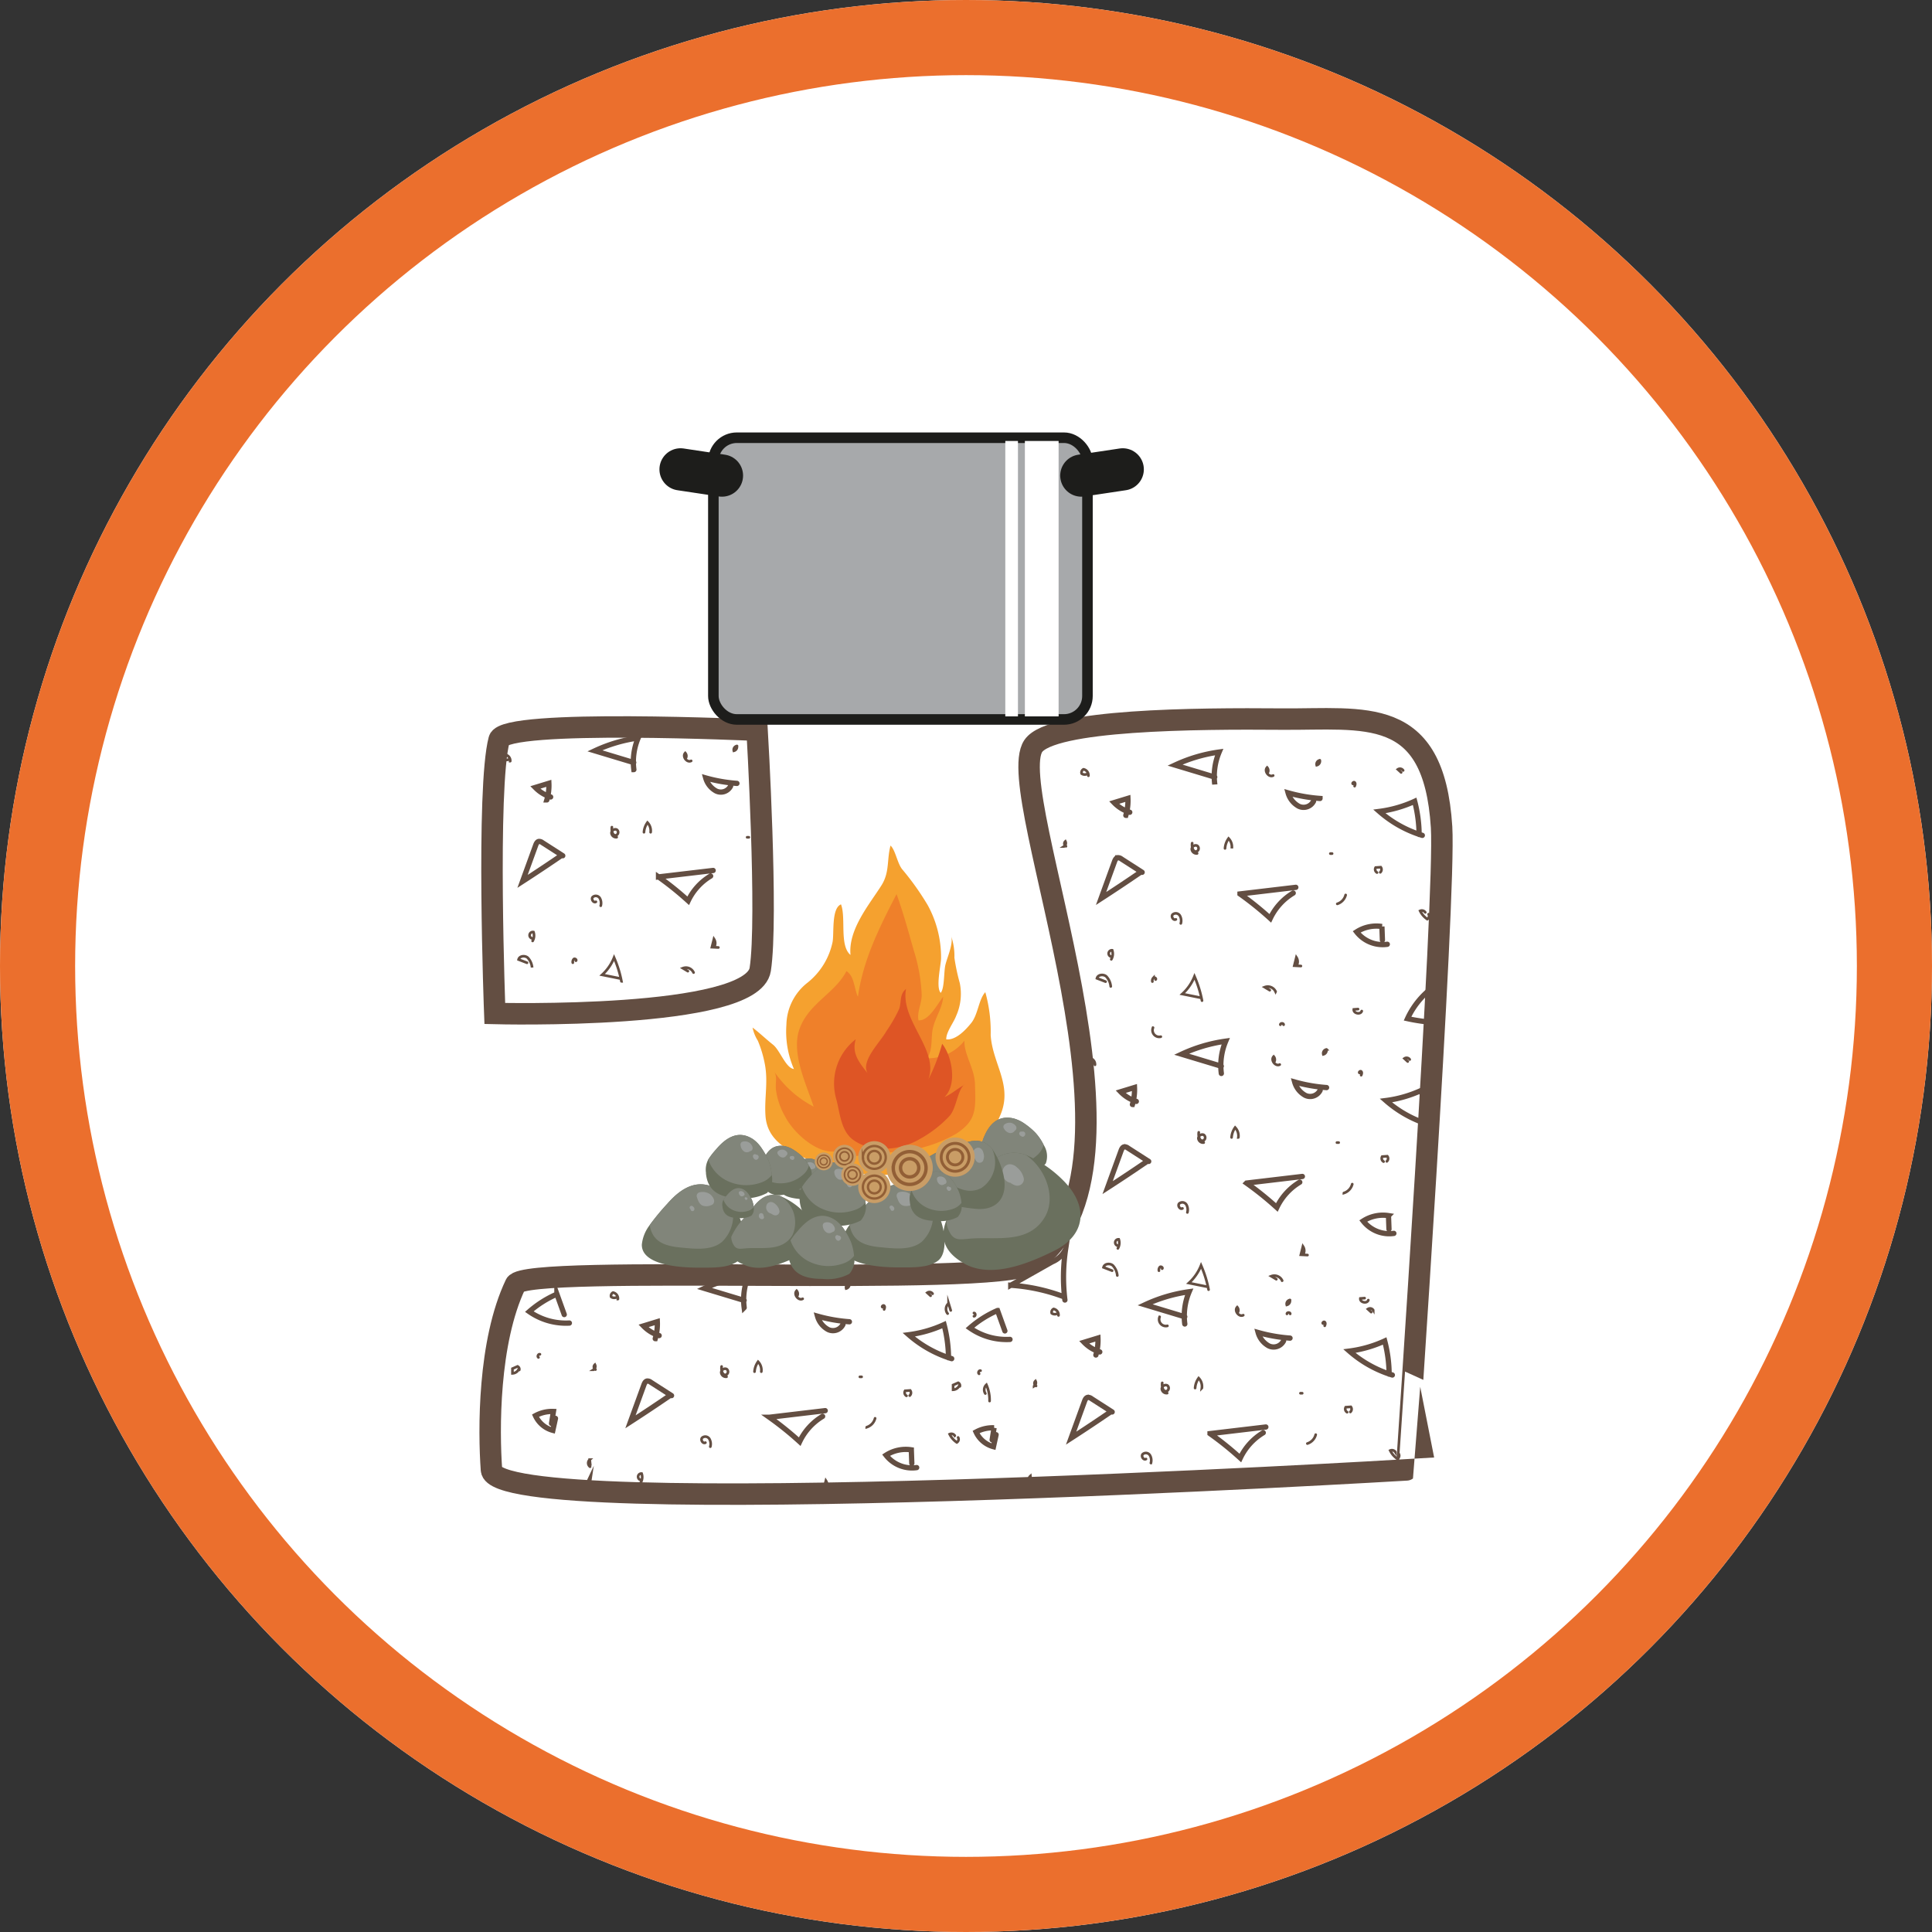 <svg xmlns="http://www.w3.org/2000/svg" xmlns:xlink="http://www.w3.org/1999/xlink" width="180" height="180" viewBox="0 0 180 180">
  <rect x="0" y="0" width="180" height="180" fill="#333333" stroke="none"/>
  <defs>
    <clipPath id="clip-path">
      <path id="Trazado_702160" data-name="Trazado 702160" d="M619.486,1519.072c-.774.009-1.567.02-2.373.012-7.989-.065-21.485.025-23.163,2.51-2.984,4.419,12.571,39.773-.22,48.252-1.733,1.149-14.2,1.105-26,1.06-11.086-.041-21.581-.083-22.031.865-2.556,5.37-2.507,13.62-2.241,17.291.368,5.083,85.283,0,85.283,0s3.667-53.474,3.263-59.916c-.584-9.318-4.969-10.089-10.757-10.089-.573,0-1.16.008-1.758.016" transform="translate(-543.335 -1519.056)" fill="none"/>
    </clipPath>
  </defs>
  <g id="Grupo_963345" data-name="Grupo 963345" transform="translate(-8814 6423.385)">
    <g id="Elipse_5364" data-name="Elipse 5364" transform="translate(8814 -6423.385)" fill="#fff" stroke="#eb6f2d" stroke-width="7">
      <circle cx="90" cy="90" r="90" stroke="none"/>
      <circle cx="90" cy="90" r="86.5" fill="none"/>
    </g>
    <g id="Grupo_963342" data-name="Grupo 963342" transform="translate(8316.315 -7861.736)">
      <path id="Trazado_702149" data-name="Trazado 702149" d="M567.936,1526.036a14.534,14.534,0,0,1-2.909-.51,1.986,1.986,0,0,0,.97,1.219,1.017,1.017,0,0,0,1.352-.461m-17.122,1.291a4.69,4.69,0,0,0,.189-1.546l-1.263.386a3.382,3.382,0,0,0,1.428.885m1.027,5.438q-1.806,1.238-3.645,2.427l1.223-3.364c.055-.151.135-.325.292-.355a.478.478,0,0,1,.331.109l1.9,1.219m6.625-8.025a5.7,5.7,0,0,1,.4-2.943A14.079,14.079,0,0,0,554.7,1523l3.621,1.092m7.4,10.056-5.089.6a29.068,29.068,0,0,1,2.763,2.224,5.366,5.366,0,0,1,2.093-2.305" transform="translate(-1.594 -14.698)" fill="none" stroke="#634e42" stroke-linecap="round" stroke-miterlimit="10" stroke-width="0.491"/>
      <path id="Trazado_702150" data-name="Trazado 702150" d="M552,1542.947c.089-.086-.091-.228-.191-.157a.382.382,0,0,0-.1.34m15.3-20.188a.352.352,0,0,0-.294.444.375.375,0,0,0,.278-.449m-11.642,7.565c-.05.333.059.827.388.759a.3.3,0,0,0,.055-.533.355.355,0,0,0-.482.323.432.432,0,0,0,.484.385m-7.831,9.666a1.009,1.009,0,0,0,.08-.824.3.3,0,1,0,.02.583m-.149,2.715a1.534,1.534,0,0,0-.416-.918c-.265-.219-.766-.157-.841.178l.781.3m17.5-1.594a.708.708,0,0,0-.081-.616l-.189.757.6.029m-2.31,2.336a.781.781,0,0,0-.99-.405l.457.275m-8.116-6.095a.933.933,0,0,0-.1-.726.437.437,0,0,0-.651-.079c-.163.193.083.565.3.439m-7.982-13.106a.555.555,0,0,0-.445-.589.326.326,0,0,0-.17.389.484.484,0,0,0,.451.056m16.544-.175a.426.426,0,0,0-.073-.435c-.3.315.165.932.55.73m-3.775,6.648a1.1,1.1,0,0,0-.295-.9,1.747,1.747,0,0,0-.326.9m9.771.472h-.158m-11.712,13.417a10.385,10.385,0,0,0-.686-2.209,4.348,4.348,0,0,1-1.111,1.607l1.7.342" transform="translate(-0.657 -15.087)" fill="none" stroke="#634e42" stroke-linecap="round" stroke-miterlimit="10" stroke-width="0.246"/>
      <path id="Trazado_702151" data-name="Trazado 702151" d="M568.322,1520.541s1.033,17.563.292,22.292-24.73,4.1-24.73,4.1-.8-20.983.405-25.514C544.813,1519.445,568.322,1520.541,568.322,1520.541Z" transform="translate(-0.1 -14.157)" fill="none" stroke="#634e42" stroke-linecap="round" stroke-miterlimit="10" stroke-width="2"/>
      <g id="Grupo_963341" data-name="Grupo 963341" transform="translate(543.335 1505.306)">
        <g id="Grupo_963340" data-name="Grupo 963340" clip-path="url(#clip-path)">
          <path id="Trazado_702152" data-name="Trazado 702152" d="M613.612,1614.3l.177-1.119a3.251,3.251,0,0,0-1.677.389,2.481,2.481,0,0,0,1.621,1.369l.244-1.115m33.2,4.188q-.023-.63-.046-1.259a3.4,3.4,0,0,0-2.356.5,3.071,3.071,0,0,0,2.856,1.156m-6.269-13.585a14.837,14.837,0,0,1-2.97-.521,2.029,2.029,0,0,0,.99,1.246,1.04,1.04,0,0,0,1.381-.471m-17.488,1.319a4.823,4.823,0,0,0,.193-1.58l-1.29.394a3.455,3.455,0,0,0,1.459.9m26.959,2.07a12.487,12.487,0,0,0-.413-3.091,11.385,11.385,0,0,1-3.288.943,10.9,10.9,0,0,0,4,2.229m3.574,16.935a6.81,6.81,0,0,1-1.923-3.222,7.61,7.61,0,0,0-3.029,3.363,17.1,17.1,0,0,0,4.414.38m-29.242-14.051q-1.845,1.265-3.724,2.479l1.25-3.436c.056-.155.138-.332.3-.363a.489.489,0,0,1,.338.112l1.938,1.245m-7.808,12.913a17.447,17.447,0,0,1,.069-4.748,2.391,2.391,0,0,1-1.243,1.187l-3.869,2.185a17.245,17.245,0,0,1,4.935,1.067m14.683-20.8a5.819,5.819,0,0,1,.409-3.006,14.357,14.357,0,0,0-4.113,1.215l3.7,1.116m7.555,10.273-5.2.616a29.761,29.761,0,0,1,2.822,2.272,5.483,5.483,0,0,1,2.137-2.355m-24.072-9.486q-.342-.948-.684-1.9a9.879,9.879,0,0,0-2.573,1.627,5.958,5.958,0,0,0,3.733,1.065" transform="translate(-566.824 -1547.11)" fill="none" stroke="#634e42" stroke-linecap="round" stroke-miterlimit="10" stroke-width="0.491"/>
          <path id="Trazado_702153" data-name="Trazado 702153" d="M624.879,1622.1c.091-.087-.092-.232-.2-.159a.388.388,0,0,0-.1.347m15.618-20.613a.359.359,0,0,0-.3.453.383.383,0,0,0,.283-.459m-31.594.974-.2-.651a.68.68,0,0,0-.089.947m2.93,5.608c-.128-.086-.012-.335.136-.291m16.928,1.137c-.052.34.06.845.4.775a.306.306,0,0,0,.056-.544.362.362,0,0,0-.492.329.44.44,0,0,0,.494.393m13.063,4.7a1.166,1.166,0,0,0,.778-.827m5.355-11.606a.35.35,0,0,0-.492-.094l.305.28m8.38,18.383a3.086,3.086,0,0,1-1-.417c-.235.2.078.671.355.53m-46.7-.462a.392.392,0,0,0-.464.275.532.532,0,0,0,.636-.106m.471-11.286a.286.286,0,0,0-.155-.33l-.475.208,0,.44a.673.673,0,0,0,.618-.484m6.633,9.021q-.026-.249-.05-.5a.425.425,0,0,0,.03.662m4.721,1.478a1.027,1.027,0,0,0,.082-.841.3.3,0,1,0,.02.594m-.153,2.772a1.563,1.563,0,0,0-.425-.938c-.27-.223-.782-.161-.858.181l.8.31m25.594-10.185a.353.353,0,0,0,.042-.478l-.472.033a.341.341,0,0,0,.127.467m7.742.486a3.5,3.5,0,0,0-.3-1.513.634.634,0,0,0-.1.812m-1.061-7.2c.163.013.164-.309,0-.3m-1.785,11.425a.384.384,0,0,0-.478-.137,1.941,1.941,0,0,0,.668.767.341.341,0,0,0,.121-.459m-12.237,4.653a.721.721,0,0,0-.083-.629l-.193.773.615.03m-2.358,2.385a.8.8,0,0,0-1.012-.415l.467.281m-8.287-6.224a.949.949,0,0,0-.1-.741.446.446,0,0,0-.665-.081c-.166.2.085.576.307.448m-10.422-6.791a.366.366,0,0,0,.127-.474.28.28,0,0,0,.052.456m2.093-6.572a.567.567,0,0,0-.454-.6.334.334,0,0,0-.174.4.493.493,0,0,0,.46.057m16.893-.178a.435.435,0,0,0-.075-.444c-.306.321.169.95.562.745m7.59.989c.048-.113.091-.259,0-.344s-.26.1-.143.137m-11.3,6.005a1.117,1.117,0,0,0-.3-.92,1.782,1.782,0,0,0-.332.923m9.977.482h-.161m-11.959,13.7a10.6,10.6,0,0,0-.7-2.256,4.434,4.434,0,0,1-1.135,1.64l1.732.349" transform="translate(-565.658 -1547.509)" fill="none" stroke="#634e42" stroke-linecap="round" stroke-miterlimit="10" stroke-width="0.246"/>
          <path id="Trazado_702154" data-name="Trazado 702154" d="M617.872,1537.608l.177-1.119a3.25,3.25,0,0,0-1.677.389,2.482,2.482,0,0,0,1.621,1.369l.244-1.115m33.2,4.188q-.023-.631-.046-1.26a3.4,3.4,0,0,0-2.355.5,3.069,3.069,0,0,0,2.855,1.156m-6.269-13.585a14.87,14.87,0,0,1-2.971-.522,2.028,2.028,0,0,0,.99,1.246,1.039,1.039,0,0,0,1.381-.471m-17.488,1.319a4.8,4.8,0,0,0,.193-1.58l-1.289.394a3.449,3.449,0,0,0,1.459.9m26.959,2.07a12.545,12.545,0,0,0-.413-3.091,11.4,11.4,0,0,1-3.289.943,10.9,10.9,0,0,0,4,2.229m3.575,16.935a6.811,6.811,0,0,1-1.923-3.222,7.605,7.605,0,0,0-3.029,3.363,17.1,17.1,0,0,0,4.413.38m-29.242-14.051q-1.845,1.265-3.723,2.48.624-1.719,1.25-3.437c.056-.155.138-.332.3-.363a.487.487,0,0,1,.338.111l1.938,1.245m-7.807,12.914a17.393,17.393,0,0,1,.069-4.748,2.4,2.4,0,0,1-1.244,1.187l-3.869,2.185a17.227,17.227,0,0,1,4.935,1.067m14.684-20.8a5.82,5.82,0,0,1,.408-3.007,14.362,14.362,0,0,0-4.113,1.215l3.7,1.116m7.554,10.273-5.2.616a29.724,29.724,0,0,1,2.822,2.272,5.486,5.486,0,0,1,2.137-2.355m-24.072-9.486q-.342-.948-.684-1.9a9.882,9.882,0,0,0-2.573,1.627,5.959,5.959,0,0,0,3.733,1.065" transform="translate(-568.291 -1520.695)" fill="none" stroke="#634e42" stroke-linecap="round" stroke-miterlimit="10" stroke-width="0.491"/>
          <path id="Trazado_702155" data-name="Trazado 702155" d="M629.14,1545.4c.091-.087-.092-.232-.2-.159a.386.386,0,0,0-.1.347m12.224,4.021c.013-.163-.309-.164-.3,0m3.689-24.634a.359.359,0,0,0-.3.453.382.382,0,0,0,.283-.458m-31.594.974-.2-.651a.68.68,0,0,0-.089.947m2.93,5.608c-.128-.086-.012-.335.136-.291m13.28,18.327a.623.623,0,0,0,.726.841m2.922-18.03c-.052.339.06.844.4.776a.307.307,0,0,0,.056-.544.362.362,0,0,0-.492.329.44.44,0,0,0,.494.393m13.063,4.7a1.166,1.166,0,0,0,.778-.827m5.355-11.606a.35.35,0,0,0-.492-.094l.306.28M648,1548.153l-.394.03c-.048.374.633.516.74.155m-35.3-4.2a.392.392,0,0,0-.464.275.532.532,0,0,0,.636-.106m.471-11.286a.286.286,0,0,0-.155-.33l-.475.208,0,.44a.673.673,0,0,0,.618-.484m6.633,9.021c-.017-.166-.033-.333-.05-.5a.426.426,0,0,0,.031.662m4.721,1.478a1.028,1.028,0,0,0,.082-.841.3.3,0,1,0,.02.595m-.153,2.772a1.563,1.563,0,0,0-.425-.937c-.27-.224-.782-.161-.858.181l.8.309m25.594-10.185a.354.354,0,0,0,.042-.478l-.472.034a.34.34,0,0,0,.127.467m7.742.486a3.518,3.518,0,0,0-.3-1.513.633.633,0,0,0-.1.812m-1.061-7.2c.163.013.164-.309,0-.3m-1.785,11.425a.383.383,0,0,0-.478-.137,1.944,1.944,0,0,0,.667.766.341.341,0,0,0,.121-.459m-12.237,4.653a.722.722,0,0,0-.083-.629l-.193.773.615.031m-2.358,2.384a.8.8,0,0,0-1.012-.414l.467.281m-8.287-6.223a.953.953,0,0,0-.1-.741.446.446,0,0,0-.665-.081c-.166.2.085.576.307.448m-10.422-6.791a.367.367,0,0,0,.127-.475.28.28,0,0,0,.052.456m2.093-6.572a.567.567,0,0,0-.454-.6.334.334,0,0,0-.174.4.493.493,0,0,0,.46.057m16.894-.178a.437.437,0,0,0-.075-.445c-.306.322.168.951.562.746m7.59.989c.048-.113.091-.259,0-.344s-.26.1-.144.137m-11.3,6.005a1.116,1.116,0,0,0-.3-.92,1.783,1.783,0,0,0-.332.922m9.977.483h-.161m-11.959,13.7a10.606,10.606,0,0,0-.7-2.256,4.433,4.433,0,0,1-1.135,1.64l1.732.349" transform="translate(-567.125 -1521.094)" fill="none" stroke="#634e42" stroke-linecap="round" stroke-miterlimit="10" stroke-width="0.246"/>
          <path id="Trazado_702156" data-name="Trazado 702156" d="M618.806,1578.693l.177-1.119a3.251,3.251,0,0,0-1.677.389,2.482,2.482,0,0,0,1.621,1.369l.244-1.115m33.2,4.188q-.024-.629-.046-1.259a3.4,3.4,0,0,0-2.355.5,3.07,3.07,0,0,0,2.855,1.156m-6.269-13.585a14.81,14.81,0,0,1-2.971-.521,2.028,2.028,0,0,0,.99,1.246,1.039,1.039,0,0,0,1.381-.471m-17.488,1.319a4.806,4.806,0,0,0,.193-1.58l-1.29.394a3.448,3.448,0,0,0,1.459.9m26.959,2.07a12.55,12.55,0,0,0-.413-3.091,11.393,11.393,0,0,1-3.289.943,10.905,10.905,0,0,0,4,2.229m3.575,16.935a6.812,6.812,0,0,1-1.923-3.222,7.606,7.606,0,0,0-3.029,3.363,17.1,17.1,0,0,0,4.413.379m-29.242-14.051q-1.845,1.265-3.723,2.479.624-1.718,1.25-3.436c.056-.155.138-.332.3-.363a.487.487,0,0,1,.338.112l1.938,1.245m-7.807,12.914a17.423,17.423,0,0,1,.069-4.748,2.391,2.391,0,0,1-1.244,1.187l-3.869,2.185a17.228,17.228,0,0,1,4.935,1.066m14.684-20.8a5.818,5.818,0,0,1,.408-3.006,14.383,14.383,0,0,0-4.113,1.215l3.7,1.116m7.554,10.273-5.2.616a29.762,29.762,0,0,1,2.822,2.272,5.487,5.487,0,0,1,2.137-2.355m-24.071-9.486q-.342-.948-.684-1.9a9.875,9.875,0,0,0-2.573,1.627,5.959,5.959,0,0,0,3.733,1.065" transform="translate(-568.613 -1534.845)" fill="none" stroke="#634e42" stroke-linecap="round" stroke-miterlimit="10" stroke-width="0.491"/>
          <path id="Trazado_702157" data-name="Trazado 702157" d="M630.073,1586.488c.091-.087-.092-.232-.2-.159a.387.387,0,0,0-.1.347M642,1590.7c.013-.163-.309-.164-.3,0m3.69-24.634a.36.36,0,0,0-.3.454.383.383,0,0,0,.283-.459m-31.594.974-.2-.651a.68.68,0,0,0-.089.947m2.93,5.609c-.128-.086-.012-.335.136-.291m13.28,18.327a.623.623,0,0,0,.726.84m2.922-18.03c-.052.34.06.845.4.776a.307.307,0,0,0,.056-.544.362.362,0,0,0-.492.329.44.44,0,0,0,.494.393m13.063,4.7a1.166,1.166,0,0,0,.778-.827M653.138,1567a.35.35,0,0,0-.492-.094l.305.28m-4.017,22.047-.394.03c-.048.374.633.517.74.155m-35.3-4.2a.392.392,0,0,0-.464.275.532.532,0,0,0,.636-.106m.471-11.286a.286.286,0,0,0-.155-.33l-.475.208,0,.44a.673.673,0,0,0,.618-.484m6.633,9.021q-.025-.249-.05-.5a.425.425,0,0,0,.03.662m4.721,1.478a1.028,1.028,0,0,0,.082-.841.3.3,0,1,0,.02.595m-.153,2.772a1.563,1.563,0,0,0-.425-.938c-.27-.224-.782-.161-.858.182l.8.309m25.594-10.185a.353.353,0,0,0,.042-.478l-.472.033a.34.34,0,0,0,.127.467m7.742.486a3.52,3.52,0,0,0-.3-1.513.634.634,0,0,0-.1.812m-1.061-7.2c.163.013.164-.309,0-.3m-1.785,11.425a.384.384,0,0,0-.478-.137,1.94,1.94,0,0,0,.668.766.341.341,0,0,0,.121-.459m-12.237,4.653a.721.721,0,0,0-.083-.629l-.193.774.615.03m-2.358,2.385a.8.8,0,0,0-1.012-.414l.467.28m-8.287-6.223a.953.953,0,0,0-.1-.741.447.447,0,0,0-.665-.081c-.166.2.085.576.307.448m-10.422-6.791a.366.366,0,0,0,.126-.474.28.28,0,0,0,.052.456m2.093-6.572a.567.567,0,0,0-.454-.6.334.334,0,0,0-.174.4.492.492,0,0,0,.46.057m16.894-.178a.435.435,0,0,0-.075-.445c-.306.321.168.951.562.745m7.59.989c.048-.113.09-.259,0-.344s-.26.1-.143.137m-11.3,6.005a1.118,1.118,0,0,0-.3-.921,1.784,1.784,0,0,0-.332.922m9.977.482h-.161m-11.959,13.7a10.575,10.575,0,0,0-.7-2.256,4.434,4.434,0,0,1-1.135,1.64l1.732.349" transform="translate(-567.447 -1535.244)" fill="none" stroke="#634e42" stroke-linecap="round" stroke-miterlimit="10" stroke-width="0.246"/>
          <path id="Trazado_702158" data-name="Trazado 702158" d="M550.992,1611.975l.177-1.119a3.251,3.251,0,0,0-1.677.39,2.485,2.485,0,0,0,1.621,1.369l.244-1.115m33.2,4.188q-.023-.63-.046-1.259a3.4,3.4,0,0,0-2.355.5,3.069,3.069,0,0,0,2.855,1.156m-6.269-13.586a14.826,14.826,0,0,1-2.971-.521,2.028,2.028,0,0,0,.99,1.245,1.039,1.039,0,0,0,1.381-.471m-17.488,1.319a4.805,4.805,0,0,0,.193-1.58l-1.289.394a3.448,3.448,0,0,0,1.459.9m26.959,2.07a12.542,12.542,0,0,0-.413-3.091,11.4,11.4,0,0,1-3.289.943,10.9,10.9,0,0,0,4,2.229m3.575,16.935a6.81,6.81,0,0,1-1.923-3.222,7.606,7.606,0,0,0-3.029,3.363,17.1,17.1,0,0,0,4.413.38m-29.242-14.051q-1.845,1.265-3.723,2.479.624-1.718,1.25-3.436c.056-.155.138-.332.3-.363a.486.486,0,0,1,.338.111l1.938,1.245m-7.807,12.914a17.419,17.419,0,0,1,.069-4.748,2.393,2.393,0,0,1-1.244,1.187l-3.869,2.185a17.231,17.231,0,0,1,4.935,1.067m14.684-20.8a5.817,5.817,0,0,1,.408-3.006,14.363,14.363,0,0,0-4.113,1.215l3.7,1.116m7.554,10.273-5.2.616a29.609,29.609,0,0,1,2.822,2.272,5.485,5.485,0,0,1,2.137-2.355m-24.072-9.486q-.342-.948-.684-1.9a9.893,9.893,0,0,0-2.572,1.627,5.958,5.958,0,0,0,3.733,1.065" transform="translate(-545.256 -1546.308)" fill="none" stroke="#634e42" stroke-linecap="round" stroke-miterlimit="10" stroke-width="0.491"/>
          <path id="Trazado_702159" data-name="Trazado 702159" d="M562.259,1619.77c.091-.087-.092-.232-.2-.159a.387.387,0,0,0-.1.347m15.618-20.613a.36.36,0,0,0-.3.454.383.383,0,0,0,.283-.459m-31.594.974-.2-.651a.68.68,0,0,0-.089.947m2.93,5.609c-.128-.086-.012-.335.136-.291m16.928,1.137c-.052.34.06.845.4.776a.307.307,0,0,0,.056-.544.362.362,0,0,0-.492.329.44.44,0,0,0,.494.393m13.064,4.7a1.166,1.166,0,0,0,.778-.827m5.355-11.606a.35.35,0,0,0-.492-.094l.306.28m8.38,18.383a3.091,3.091,0,0,1-1-.417c-.235.2.078.671.355.53m-11.749,3.551-.394.03c-.048.374.633.517.74.155m-35.3-4.2a.392.392,0,0,0-.464.275.532.532,0,0,0,.636-.106m.471-11.286a.286.286,0,0,0-.155-.33l-.475.208,0,.44a.673.673,0,0,0,.618-.484m6.633,9.021q-.026-.249-.05-.5a.425.425,0,0,0,.03.662m4.721,1.478a1.027,1.027,0,0,0,.082-.841.3.3,0,1,0,.02.595m-.153,2.772a1.562,1.562,0,0,0-.425-.938c-.27-.224-.782-.161-.858.181l.8.31m25.594-10.185a.355.355,0,0,0,.042-.479l-.472.034a.34.34,0,0,0,.127.467m7.742.486a3.521,3.521,0,0,0-.295-1.513.633.633,0,0,0-.1.812m-1.061-7.2c.163.013.164-.309,0-.3m-1.785,11.425a.384.384,0,0,0-.478-.137,1.938,1.938,0,0,0,.668.766.34.34,0,0,0,.12-.459m-12.236,4.653a.722.722,0,0,0-.083-.629l-.193.774.615.03m-2.359,2.385a.8.8,0,0,0-1.011-.414l.467.281m-8.287-6.223a.953.953,0,0,0-.1-.742.446.446,0,0,0-.665-.081c-.166.2.085.576.307.448m-10.422-6.791a.366.366,0,0,0,.127-.474.28.28,0,0,0,.052.456m2.093-6.572a.567.567,0,0,0-.454-.6.333.333,0,0,0-.174.4.492.492,0,0,0,.46.057m16.893-.178a.436.436,0,0,0-.075-.445c-.306.321.169.951.562.745m7.59.989c.048-.113.091-.259,0-.344s-.26.1-.143.137m-11.3,6.005a1.117,1.117,0,0,0-.3-.921,1.782,1.782,0,0,0-.332.922m9.977.483h-.161m-11.959,13.7a10.6,10.6,0,0,0-.7-2.256,4.432,4.432,0,0,1-1.135,1.64l1.732.349" transform="translate(-544.09 -1546.707)" fill="none" stroke="#634e42" stroke-linecap="round" stroke-miterlimit="10" stroke-width="0.246"/>
        </g>
      </g>
      <path id="Trazado_702161" data-name="Trazado 702161" d="M632,1529.163c-.717-11.431-7.152-9.995-14.885-10.058-7.986-.066-21.477.024-23.156,2.509-2.983,4.417,12.568,39.757-.22,48.235-3.36,2.228-47.087-.033-48.018,1.923-2.555,5.368-2.506,13.614-2.24,17.284.368,5.081,85.256,0,85.256,0S632.4,1535.6,632,1529.163Z" transform="translate(-0.007 -13.758)" fill="none" stroke="#634e42" stroke-miterlimit="10" stroke-width="2"/>
      <path id="Trazado_702162" data-name="Trazado 702162" d="M576.514,1505.381H608.5a1.432,1.432,0,0,0,1.432-1.432v-23.384a1.432,1.432,0,0,0-1.432-1.432h-31.99a1.432,1.432,0,0,0-1.432,1.432v23.384a1.432,1.432,0,0,0,1.432,1.432" transform="translate(-10.934 0)" fill="#a7a9ab"/>
      <rect id="Rectángulo_337973" data-name="Rectángulo 337973" width="34.853" height="26.248" rx="2.184" transform="translate(564.148 1479.133)" fill="none" stroke="#1d1d1b" stroke-miterlimit="10" stroke-width="0.983"/>
      <rect id="Rectángulo_337974" data-name="Rectángulo 337974" width="3.142" height="25.659" transform="translate(593.171 1479.436)" fill="#fff"/>
      <rect id="Rectángulo_337975" data-name="Rectángulo 337975" width="1.179" height="25.659" transform="translate(591.347 1479.436)" fill="#fff"/>
      <path id="Trazado_702163" data-name="Trazado 702163" d="M574.278,1484.208l-3.861-.58m37.339.58,3.861-.58" transform="translate(-9.328 -1.548)" fill="none" stroke="#1d1d1b" stroke-linecap="round" stroke-miterlimit="10" stroke-width="3.931"/>
      <path id="Trazado_702164" data-name="Trazado 702164" d="M596.565,1567.384c-2.65.385-5.232.774-7.837-.287-1.164-.474-2.448-.507-3.574-1.047-1.545-.74-3.158-1.684-3.3-3.781-.115-1.66.266-3.162-.066-4.844a10.61,10.61,0,0,0-.648-2.152,3.723,3.723,0,0,1-.492-1.223c.637.482,1.271,1.091,1.913,1.6s1.183,2.179,1.942,2.26a8.749,8.749,0,0,1-.7-4.129,5.094,5.094,0,0,1,1.987-3.929,6.555,6.555,0,0,0,2.317-3.789c.147-.838-.118-3.124.782-3.492.484,1.244-.168,3.844.886,4.713-.226-2.377,1.765-4.713,2.879-6.474.783-1.237.492-2.375.848-3.715.451.4.622,1.6,1.069,2.186a24.989,24.989,0,0,1,2.4,3.369,10.113,10.113,0,0,1,1.24,4.973c-.024.683-.5,2.689-.032,3.194.357-.424.289-1.929.426-2.557.164-.749.816-2.085.523-2.8a5.678,5.678,0,0,1,.327,2.083,18.847,18.847,0,0,0,.5,2.358,5.01,5.01,0,0,1-.345,3.077c-.229.621-.937,1.5-.915,2.173.888.087,1.773-.842,2.323-1.52.643-.792.695-2.208,1.316-2.878a13.641,13.641,0,0,1,.5,4c.165,2.6,1.961,4.535,1.01,7.174-1.094,3.033-4.534,5.063-7.277,5.462" transform="translate(-12.85 -19.963)" fill="#f5a12f"/>
      <path id="Trazado_702165" data-name="Trazado 702165" d="M589.468,1567.948c-1.72.323-3.988-1.706-4.761-3.231a6.738,6.738,0,0,1-.861-2.525c-.07-.68.183-1.247-.243-1.791a10.063,10.063,0,0,0,3.773,3.4c.042.052.039.056-.009.011-.676-2.07-2.108-4.98-1.339-7.209.844-2.442,3.294-3.328,4.388-5.435.755.479.7,1.6,1.069,2.39.493-3.5,2.049-6.552,3.6-9.567.611,1.677,1.122,3.551,1.621,5.306a15.807,15.807,0,0,1,.722,4.094c-.007.838-.449,1.542-.3,2.361.962.07,1.729-1.467,2.3-2.2-.051,1-.733,1.935-.959,2.94-.2.907.011,2.041-.541,2.794a4.3,4.3,0,0,0,3.484-1.641c-.062,1.264.934,2.571.977,4.014.072,2.345.174,3.4-1.737,4.653a12.926,12.926,0,0,1-5.784,1.7c-1.336.153-4.447.781-5.635-.05Z" transform="translate(-13.87 -22.339)" fill="#ef802a"/>
      <path id="Trazado_702166" data-name="Trazado 702166" d="M604.33,1566.414c-.61.564-.694,2.131-1.327,2.88a11.27,11.27,0,0,1-2.853,2.2c-1.712,1-4.432,1.308-6.166.022-1.16-.859-1.221-2.647-1.567-3.838a5.219,5.219,0,0,1,1.832-5.517c-.375,1.274.243,2.079,1.1,3.158-.654-1.136,1.171-2.867,1.758-3.916a14,14,0,0,0,1.189-2.068c.221-.65.02-1.371.636-1.854-.592,3.247,3.846,6.181,1.644,9.239a17.951,17.951,0,0,0,1.724-4.137c.9,1.124,1.438,3.773.217,4.967.661-.286,1.2-.788,1.829-1.13.048-.058.043-.061-.013-.01" transform="translate(-16.836 -26.986)" fill="#de5525"/>
      <path id="Trazado_702167" data-name="Trazado 702167" d="M584.542,1584.311c-.017,1.014,2.012,1.059,2.682,1.055a3.029,3.029,0,0,0,1.705-.3c.48-.357.307-1.452.092-1.948a4.112,4.112,0,0,0-.423-.74,2.157,2.157,0,0,0-.542-.553c-.922-.589-1.708-.113-2.348.621a10.62,10.62,0,0,0-.808.978,1.747,1.747,0,0,0-.358.887" transform="translate(-14.193 -35.278)" fill="#6a705e"/>
      <path id="Trazado_702168" data-name="Trazado 702168" d="M585.087,1583.424c.123.69.566.943,1.4,1.021a2.618,2.618,0,0,0,1.9-.255,1.667,1.667,0,0,0,.4-1.811,2.142,2.142,0,0,0-.543-.554c-.922-.589-1.708-.113-2.348.621a10.62,10.62,0,0,0-.808.978" transform="translate(-14.38 -35.278)" fill="#81857a"/>
      <path id="Trazado_702169" data-name="Trazado 702169" d="M588.682,1582.238c.06-.06.185-.028.253,0a.42.42,0,0,1,.208.265.141.141,0,0,1-.068.161.493.493,0,0,1-.452.051c-.148-.067-.209-.258-.254-.395a.169.169,0,0,1,.123-.208.608.608,0,0,1,.456.069c.115.079.26.26.2.4a.167.167,0,0,1-.24.094.3.3,0,0,1-.113-.149.2.2,0,0,0-.052-.064c.021.018-.026-.014-.026-.014.024.012-.033-.009-.033-.009a.453.453,0,0,0-.145,0l.171-.214a1.386,1.386,0,0,0,.052.161c-.007-.016.02.034.017.029a.272.272,0,0,0,.018.028c-.01-.012-.009-.012,0,0-.026-.026.022.009-.013,0,.018,0,.018.005,0,0a.187.187,0,0,0,.032,0c-.026,0,.033-.007.033-.007a.442.442,0,0,0,.073-.024c-.023.054-.045.108-.068.161a.334.334,0,0,0-.1-.18c-.037-.038-.138-.1-.077-.163" transform="translate(-15.508 -35.464)" fill="#9a9d9a"/>
      <path id="Trazado_702170" data-name="Trazado 702170" d="M588.013,1583.082a.277.277,0,0,1,.056.058.114.114,0,0,1,.011.1.086.086,0,0,1-.082.06.087.087,0,0,1-.082-.06l0-.007v0l0-.006c0-.008,0-.015,0-.023s0,0,0,.014l0-.008c.01.026.008.018,0,.01s-.013-.016,0,0l-.023-.026a.082.082,0,0,1,0-.116.089.089,0,0,1,.121,0" transform="translate(-15.338 -35.794)" fill="#9a9d9a"/>
      <path id="Trazado_702171" data-name="Trazado 702171" d="M581.856,1583.357a2.629,2.629,0,0,0,.2.311c.686.928,1.706.808,2.736.354a3.327,3.327,0,0,0,1.64-1.1,1.489,1.489,0,0,0-.2-1.314,3.607,3.607,0,0,0-.619-.844,4.965,4.965,0,0,0-.789-.613,2.5,2.5,0,0,0-.827-.356c-1.239-.224-1.836.648-2.157,1.735a5.212,5.212,0,0,0-.22.858,1.559,1.559,0,0,0,.241.965" transform="translate(-13.182 -34.66)" fill="#6a705e"/>
      <path id="Trazado_702172" data-name="Trazado 702172" d="M581.62,1582.392a2.646,2.646,0,0,0,1.73.858,3.123,3.123,0,0,0,2.354-.807,1.591,1.591,0,0,0,.527-.831,3.606,3.606,0,0,0-.62-.844,4.935,4.935,0,0,0-.789-.613,2.493,2.493,0,0,0-.826-.356c-1.239-.224-1.836.648-2.158,1.735a5.274,5.274,0,0,0-.219.858" transform="translate(-13.186 -34.66)" fill="#81857a"/>
      <path id="Trazado_702173" data-name="Trazado 702173" d="M584.489,1580.52c.062-.178.3-.168.435-.089a.32.32,0,0,1,.109.384.382.382,0,0,1-.367.228.6.6,0,0,1-.439-.307.216.216,0,0,1,.033-.3.586.586,0,0,1,.5-.117c.138.037.346.174.353.328a.2.2,0,0,1-.17.225.29.29,0,0,1-.224-.073l-.047-.035-.03-.02c.024.012.024.013,0,0s-.062-.016-.01-.006q-.036,0,0,0l-.038,0c-.062.009.039-.016-.028.008a.632.632,0,0,0-.1.048c.028-.109.054-.219.082-.328a.829.829,0,0,0,.112.15c-.03-.031.021.012.029.018-.043-.028,0,0,.018,0-.064-.021.04-.007-.033,0,.053,0-.031.014,0,0s-.045.034,0,0c.014-.01-.027.038,0-.007-.035.053-.01.015,0,0,.021-.042,0,.031,0,0s.007.047,0,0c0,.017.019.043.012.034s.005,0,.014.007c-.043-.023.011.009-.052-.018a.366.366,0,0,1-.159-.089.054.054,0,0,1-.008-.052" transform="translate(-14.069 -34.845)" fill="#9a9d9a"/>
      <path id="Trazado_702174" data-name="Trazado 702174" d="M586.121,1581.215h.014c-.024,0,.011,0,.02,0l-.042.018a.133.133,0,0,1,.139-.021.2.2,0,0,1,.037.021c-.018-.009-.022-.012-.013-.009a.143.143,0,0,1,.057.042.2.2,0,0,1-.021.25.15.15,0,0,1-.174.05.448.448,0,0,1-.166-.11.156.156,0,0,1-.026-.159.146.146,0,0,1,.218-.062.14.14,0,0,1,.005.219h0l.043-.057h0c0-.024.006-.047.009-.071h0l-.056-.094c-.031-.014-.04-.02-.027-.015a.111.111,0,0,1,.04.023c.008.007.018.012.026.019l.034.023-.01-.006.022.011-.174.05.02-.026c.006-.009.019-.037,0,0,0,.008,0,.015-.005.023a.123.123,0,0,1,.009-.04.161.161,0,0,1,.043-.059l-.04.055,0-.007,0,.1c-.009-.029.016.019,0,0a.116.116,0,0,1-.018-.117l0,0,.014.088a.154.154,0,0,1-.019-.029c.007.016,0,0,0,0a.065.065,0,0,1,.041-.1" transform="translate(-14.672 -35.153)" fill="#9a9d9a"/>
      <path id="Trazado_702175" data-name="Trazado 702175" d="M613.057,1580.352a3.343,3.343,0,0,0,.238.415c.844,1.245,2.18,1.142,3.546.606a4.337,4.337,0,0,0,2.193-1.341,1.944,1.944,0,0,0-.191-1.722,4.712,4.712,0,0,0-.762-1.131,6.471,6.471,0,0,0-.995-.84,3.269,3.269,0,0,0-1.058-.507c-1.6-.357-2.425.747-2.9,2.146a6.826,6.826,0,0,0-.33,1.106,2.03,2.03,0,0,0,.262,1.27" transform="translate(-23.917 -33.282)" fill="#6a705e"/>
      <path id="Trazado_702176" data-name="Trazado 702176" d="M612.8,1579.083a3.448,3.448,0,0,0,2.208,1.209,4.071,4.071,0,0,0,3.109-.926,2.078,2.078,0,0,0,.731-1.056,4.7,4.7,0,0,0-.762-1.132,6.446,6.446,0,0,0-.995-.84,3.282,3.282,0,0,0-1.058-.508c-1.6-.357-2.425.747-2.9,2.146a6.93,6.93,0,0,0-.33,1.107" transform="translate(-23.927 -33.282)" fill="#81857a"/>
      <path id="Trazado_702177" data-name="Trazado 702177" d="M616.706,1576.753c.089-.23.4-.2.571-.093a.418.418,0,0,1,.122.506.5.5,0,0,1-.49.277.777.777,0,0,1-.555-.423.28.28,0,0,1,.058-.388.764.764,0,0,1,.661-.127c.178.055.441.245.443.447a.266.266,0,0,1-.234.285.377.377,0,0,1-.286-.108c-.019-.017-.039-.033-.058-.048l-.039-.028c.03.017.031.018,0,0s-.079-.024-.014-.009c-.032,0-.03-.005.005,0a.408.408,0,0,0-.05,0c-.081.009.051-.019-.037.009a.866.866,0,0,0-.13.058l.123-.424a1.122,1.122,0,0,0,.138.2c-.037-.042.027.018.037.025-.054-.039,0,0,.023.007-.082-.031.052-.007-.043-.007.069,0-.041.016,0,0s-.059.042,0,0c.018-.013-.037.048,0-.009-.048.067-.014.02,0,0,.029-.054-.007.041,0,0s.007.062,0,0c0,.022.023.057.014.044s.006,0,.018.01c-.055-.032.014.012-.067-.026a.47.47,0,0,1-.2-.124.068.068,0,0,1-.008-.069" transform="translate(-25.132 -33.527)" fill="#9a9d9a"/>
      <path id="Trazado_702178" data-name="Trazado 702178" d="M618.8,1577.74h.018c-.031,0,.014,0,.025,0l-.054.021a.175.175,0,0,1,.182-.02.339.339,0,0,1,.047.03c-.023-.012-.029-.016-.017-.011a.184.184,0,0,1,.072.058.267.267,0,0,1-.041.324.2.2,0,0,1-.229.056.571.571,0,0,1-.211-.153.2.2,0,0,1-.025-.207.19.19,0,0,1,.287-.069.181.181,0,0,1-.005.286h0l.057-.072v0c.005-.031.01-.062.015-.093h0l-.069-.126c-.039-.021-.05-.028-.033-.021a.168.168,0,0,1,.05.031.377.377,0,0,0,.033.026l.043.033c.017.011.012.009-.014-.008l.028.016-.228.056a.337.337,0,0,0,.028-.033c.009-.011.026-.047,0,.006,0,.01-.006.02-.008.029a.2.2,0,0,1,.014-.051.194.194,0,0,1,.06-.074l-.056.069,0-.009c0,.042,0,.084,0,.125-.01-.038.02.026,0,0a.152.152,0,0,1-.017-.153l0,0c0,.039.008.077.013.115a.179.179,0,0,1-.023-.039c.007.021,0,0-.007-.006a.084.084,0,0,1,.059-.133" transform="translate(-25.905 -33.955)" fill="#9a9d9a"/>
      <path id="Trazado_702179" data-name="Trazado 702179" d="M593.33,1590.811c-.034,2.068,4.105,2.162,5.471,2.154,1.079-.008,2.574.061,3.479-.613.979-.729.627-2.963.187-3.975a8.508,8.508,0,0,0-.862-1.508,4.421,4.421,0,0,0-1.107-1.13c-1.881-1.2-3.483-.23-4.788,1.269A21.539,21.539,0,0,0,594.06,1589a3.555,3.555,0,0,0-.73,1.808" transform="translate(-17.219 -36.532)" fill="#6a705e"/>
      <path id="Trazado_702180" data-name="Trazado 702180" d="M594.444,1589c.25,1.406,1.155,1.925,2.853,2.083,1.25.116,2.851.338,3.886-.521a3.4,3.4,0,0,0,.806-3.7,4.422,4.422,0,0,0-1.107-1.13c-1.881-1.2-3.484-.23-4.788,1.269a21.5,21.5,0,0,0-1.649,1.994" transform="translate(-17.603 -36.532)" fill="#81857a"/>
      <path id="Trazado_702181" data-name="Trazado 702181" d="M601.777,1586.583c.123-.123.378-.057.517.006a.849.849,0,0,1,.423.54.285.285,0,0,1-.139.328,1.007,1.007,0,0,1-.922.1c-.3-.137-.427-.527-.52-.805a.344.344,0,0,1,.251-.425,1.235,1.235,0,0,1,.93.14c.235.161.53.53.408.825a.343.343,0,0,1-.49.192.624.624,0,0,1-.231-.3.407.407,0,0,0-.1-.13c.043.038-.053-.028-.054-.028.049.025-.069-.018-.067-.017a.938.938,0,0,0-.3,0l.347-.438a2.878,2.878,0,0,0,.107.328c-.014-.034.04.069.035.059a.612.612,0,0,0,.038.056c-.021-.026-.018-.024.007,0-.051-.052.045.019-.026-.009.037.008.037.011,0,.007a.392.392,0,0,0,.066,0c-.051,0,.067-.013.064-.012a1.011,1.011,0,0,0,.151-.048l-.138.328a.683.683,0,0,0-.2-.367c-.076-.077-.281-.208-.157-.333" transform="translate(-19.903 -36.911)" fill="#9a9d9a"/>
      <path id="Trazado_702182" data-name="Trazado 702182" d="M600.41,1588.3a.616.616,0,0,1,.115.118.234.234,0,0,1,.023.207.175.175,0,0,1-.167.123.177.177,0,0,1-.168-.123l-.005-.015,0-.007c.02.045.018.041-.005-.012,0-.016,0-.031-.007-.047s0-.009,0,.029a.067.067,0,0,0,0-.016c.019.052.016.035.007.021s-.026-.032.008.01c-.014-.018-.03-.035-.046-.052a.165.165,0,0,1,0-.237.182.182,0,0,1,.246,0" transform="translate(-19.556 -37.585)" fill="#9a9d9a"/>
      <path id="Trazado_702183" data-name="Trazado 702183" d="M564.916,1590.847c-.034,2.068,4.1,2.161,5.471,2.153,1.079-.007,2.574.061,3.479-.613.979-.729.627-2.963.187-3.974a8.486,8.486,0,0,0-.862-1.509,4.4,4.4,0,0,0-1.107-1.129c-1.881-1.2-3.483-.231-4.788,1.268a21.572,21.572,0,0,0-1.649,1.994,3.55,3.55,0,0,0-.73,1.809" transform="translate(-7.433 -36.544)" fill="#6a705e"/>
      <path id="Trazado_702184" data-name="Trazado 702184" d="M566.03,1589.038c.25,1.406,1.155,1.925,2.853,2.083,1.25.116,2.85.338,3.886-.521a3.4,3.4,0,0,0,.806-3.7,4.4,4.4,0,0,0-1.107-1.129c-1.881-1.2-3.484-.231-4.788,1.268a21.579,21.579,0,0,0-1.649,1.994" transform="translate(-7.817 -36.544)" fill="#81857a"/>
      <path id="Trazado_702185" data-name="Trazado 702185" d="M573.363,1586.618c.123-.123.378-.057.517.006a.85.85,0,0,1,.423.54.284.284,0,0,1-.139.327,1.008,1.008,0,0,1-.922.1c-.3-.137-.427-.526-.52-.805a.344.344,0,0,1,.251-.425,1.235,1.235,0,0,1,.93.14c.235.161.53.53.408.825a.342.342,0,0,1-.49.191.617.617,0,0,1-.231-.3.43.43,0,0,0-.106-.13c.043.038-.053-.028-.054-.028.049.025-.069-.018-.069-.018a.942.942,0,0,0-.294,0l.347-.438a2.927,2.927,0,0,0,.107.328c-.014-.034.04.069.035.059a.543.543,0,0,0,.038.056c-.02-.026-.018-.024.007,0-.051-.052.045.019-.026-.009.037.008.037.011,0,.007a.436.436,0,0,0,.066,0c-.051,0,.067-.013.064-.012a1,1,0,0,0,.152-.049c-.047.109-.093.218-.139.328a.683.683,0,0,0-.2-.367c-.076-.077-.281-.208-.157-.333" transform="translate(-10.117 -36.923)" fill="#9a9d9a"/>
      <path id="Trazado_702186" data-name="Trazado 702186" d="M572,1588.34a.644.644,0,0,1,.116.118.234.234,0,0,1,.022.207.176.176,0,0,1-.335,0l-.005-.015,0-.007c.02.045.018.041-.005-.012,0-.016,0-.031-.007-.047s0-.009,0,.029a.073.073,0,0,0,0-.016c.019.052.016.036.007.021s-.026-.032.009.01l-.047-.052a.165.165,0,0,1,0-.237.182.182,0,0,1,.246,0" transform="translate(-9.769 -37.597)" fill="#9a9d9a"/>
      <path id="Trazado_702187" data-name="Trazado 702187" d="M609.727,1591.084c2.542,1.413,6.01-.031,8.371-1.2,3.006-1.487,3.208-4.206.805-6.587a11.089,11.089,0,0,0-3.459-2.35,3.161,3.161,0,0,0-.57-.15c-2.388-.374-3.408,1.774-4.756,3.254-.091.1-.182.2-.271.3a9.892,9.892,0,0,0-1.79,2.68c-.582,1.454-.373,2.909,1.67,4.046" transform="translate(-22.194 -35.002)" fill="#6a705e"/>
      <path id="Trazado_702188" data-name="Trazado 702188" d="M608.205,1587.036a2.1,2.1,0,0,0,.16.824c.509,1.25,1.1.938,2.35.872,2.342-.123,5.156.454,6.624-1.93,1.17-1.9.066-4.657-1.747-5.854a3.229,3.229,0,0,0-.57-.15c-2.388-.374-3.408,1.775-4.756,3.255-.091.1-.182.2-.272.3a9.9,9.9,0,0,0-1.789,2.679" transform="translate(-22.343 -35.001)" fill="#81857a"/>
      <path id="Trazado_702189" data-name="Trazado 702189" d="M616.921,1582.979a.229.229,0,0,0,.043-.01l-.094.072c.005.116,0,.154-.007.114a.133.133,0,0,1-.013-.083.507.507,0,0,1,.024-.119.421.421,0,0,1,.4-.3c.378.028.591.376.757.677a.432.432,0,0,1-.369.643c-.048,0-.043,0,.016-.005-.034.005-.068.013-.1.021-.068.015-.136.036-.2.054a1.255,1.255,0,0,1-.553.051.958.958,0,0,1-.639-1.107.706.706,0,0,1,.651-.609.978.978,0,0,1,.684.3,1.739,1.739,0,0,1,.644,1.085.61.61,0,0,1-.8.586,1.52,1.52,0,0,1-.818-.643.53.53,0,0,1,.082-.636.541.541,0,0,1,.637-.083l.087.037a.642.642,0,0,1,.153.109q.059.053.12.1c.121.1-.056-.04.011.008a.931.931,0,0,0,.08.053c.045.028.142.059-.056-.018.089.035-.156-.009-.094-.01a.517.517,0,0,0-.509.5c.01-.088.035.177.011.081-.036-.146.065.127,0,0-.024-.048-.052-.1-.081-.142s-.066-.1-.1-.148c.123.165-.025-.025-.064-.066a1.254,1.254,0,0,0-.124-.114c.191.155-.164-.05.085.047-.05-.02-.129-.012.073,0a.586.586,0,0,0,.194-.057.531.531,0,0,0,.13-.132c-.06.087.043-.14.012-.022-.009.039-.006.03.009-.031,0,.037,0,.073,0,.11,0,.064,0,.064-.007,0a.44.44,0,0,0,.019.071c-.092-.13-.111-.167-.057-.111a.227.227,0,0,0-.113-.069c.048.011.035.011-.041,0a.688.688,0,0,0,.091,0c.028,0,.167-.023.047,0l.139-.028a1.96,1.96,0,0,1,.386-.045l-.369.643c-.064-.136-.128-.274-.2-.407a.642.642,0,0,0-.035-.057c.033.04.037.047.012.019.014.015.154.075.078.052a1.237,1.237,0,0,1-.153-.05.194.194,0,0,1-.071-.055l-.039-.051c.021.029.139.07.076.064-.157-.016-.22-.264-.041-.3" transform="translate(-25.086 -35.559)" fill="#9a9d9a"/>
      <path id="Trazado_702190" data-name="Trazado 702190" d="M615.186,1585.262l0,.015c0-.031-.009-.062-.013-.093.009.064.022.125.029.19,0-.031-.009-.063-.013-.094a.212.212,0,0,0,.009.033c-.012-.028-.024-.056-.036-.085.01.024.026.043.037.066a.917.917,0,0,1,.058.171.292.292,0,0,1-.355.356.679.679,0,0,1-.181-.066.575.575,0,0,1-.167-.171.44.44,0,0,1-.06-.322.383.383,0,0,1,.1-.244.345.345,0,0,1,.488,0,.379.379,0,0,1,.1.244" transform="translate(-24.508 -36.435)" fill="#9a9d9a"/>
      <path id="Trazado_702191" data-name="Trazado 702191" d="M578.576,1593.167c1.583.88,3.743-.019,5.214-.745,1.872-.926,2-2.62.5-4.1a6.907,6.907,0,0,0-2.155-1.464,1.94,1.94,0,0,0-.355-.093c-1.487-.234-2.123,1.1-2.962,2.027-.057.062-.114.125-.17.189a6.179,6.179,0,0,0-1.115,1.669,1.844,1.844,0,0,0,1.04,2.52" transform="translate(-11.719 -37.061)" fill="#6a705e"/>
      <path id="Trazado_702192" data-name="Trazado 702192" d="M577.629,1590.647a1.317,1.317,0,0,0,.1.513c.317.778.684.584,1.464.543,1.459-.076,3.211.283,4.125-1.2a2.888,2.888,0,0,0-1.088-3.646,2.012,2.012,0,0,0-.355-.093c-1.488-.234-2.123,1.105-2.963,2.027-.056.062-.113.125-.169.189a6.161,6.161,0,0,0-1.114,1.669" transform="translate(-11.812 -37.061)" fill="#81857a"/>
      <path id="Trazado_702193" data-name="Trazado 702193" d="M583.057,1588.12a.127.127,0,0,0,.027-.007l-.059.045c0,.073,0,.1,0,.071a.081.081,0,0,1-.008-.052.316.316,0,0,1,.015-.074.262.262,0,0,1,.249-.187c.235.018.368.235.471.422a.269.269,0,0,1-.229.4c-.031,0-.027,0,.01,0-.022,0-.043.008-.064.012-.043.01-.085.022-.127.034a.773.773,0,0,1-.344.032.6.6,0,0,1-.4-.689.441.441,0,0,1,.406-.38.608.608,0,0,1,.426.186,1.089,1.089,0,0,1,.4.676.38.38,0,0,1-.5.365.953.953,0,0,1-.509-.4.331.331,0,0,1,.051-.4.338.338,0,0,1,.4-.051l.054.022a.413.413,0,0,1,.1.069c.025.022.049.043.075.064.075.062-.035-.025.007.005l.05.033c.029.017.089.037-.035-.011.056.022-.1-.006-.058-.006a.321.321,0,0,0-.317.313c.006-.054.022.11.007.05-.022-.091.041.079,0,0-.015-.03-.032-.059-.05-.088s-.042-.063-.064-.093c.077.1-.015-.016-.039-.041a.706.706,0,0,0-.077-.071c.119.1-.1-.031.053.029-.031-.012-.081-.007.045,0a.358.358,0,0,0,.121-.035.333.333,0,0,0,.081-.082c-.037.054.027-.088.007-.014-.005.024,0,.018.006-.02,0,.023,0,.046,0,.069,0,.04,0,.04,0,0a.249.249,0,0,0,.012.044q-.086-.122-.035-.069a.139.139,0,0,0-.07-.043c.03.007.022.007-.026,0a.555.555,0,0,0,.057,0c.017,0,.1-.015.029,0l.087-.017a1.2,1.2,0,0,1,.241-.027l-.23.4c-.039-.085-.08-.171-.124-.254-.007-.012-.014-.023-.022-.035.021.026.024.029.007.012.009.009.1.047.049.032a.875.875,0,0,1-.1-.031.121.121,0,0,1-.045-.035l-.025-.032c.013.018.087.044.047.04-.1-.01-.137-.165-.025-.185" transform="translate(-13.52 -37.408)" fill="#9a9d9a"/>
      <path id="Trazado_702194" data-name="Trazado 702194" d="M581.976,1589.541v.009l-.008-.057c.006.039.014.078.018.118l-.008-.059a.129.129,0,0,0,.005.02c-.007-.018-.014-.035-.022-.053.007.015.016.027.024.041a.637.637,0,0,1,.036.107.182.182,0,0,1-.222.222.415.415,0,0,1-.113-.041.366.366,0,0,1-.1-.106.273.273,0,0,1-.037-.2.234.234,0,0,1,.063-.152.214.214,0,0,1,.3,0,.234.234,0,0,1,.063.152" transform="translate(-13.16 -37.953)" fill="#9a9d9a"/>
      <path id="Trazado_702195" data-name="Trazado 702195" d="M604.78,1583.257c.877,1.585,3.185,1.966,4.817,2.129,2.078.207,3.083-1.164,2.6-3.214a6.9,6.9,0,0,0-1.052-2.383,2.02,2.02,0,0,0-.251-.267c-1.138-.985-2.386-.187-3.587.15l-.244.071a6.165,6.165,0,0,0-1.829.825,1.843,1.843,0,0,0-.452,2.688" transform="translate(-21.034 -34.413)" fill="#6a705e"/>
      <path id="Trazado_702196" data-name="Trazado 702196" d="M605.554,1580.569a1.309,1.309,0,0,0-.188.488c-.144.828.271.858.954,1.236,1.278.708,2.575,1.94,4.136,1.166a2.888,2.888,0,0,0,1.008-3.669,2.016,2.016,0,0,0-.251-.267c-1.138-.985-2.386-.187-3.587.15l-.244.071a6.165,6.165,0,0,0-1.829.825" transform="translate(-21.355 -34.413)" fill="#81857a"/>
      <path id="Trazado_702197" data-name="Trazado 702197" d="M612.507,1580.446a.131.131,0,0,0,.026.008l-.073.007c-.036.063-.049.082-.041.058s0-.02.021-.048a.3.3,0,0,1,.052-.055.262.262,0,0,1,.311-.027.662.662,0,0,1,.176.608.269.269,0,0,1-.407.218c-.027-.014-.024-.013.01,0-.02-.009-.04-.016-.06-.023-.041-.014-.084-.026-.125-.039a.784.784,0,0,1-.31-.155.6.6,0,0,1,.028-.8.439.439,0,0,1,.544-.108.607.607,0,0,1,.263.384,1.082,1.082,0,0,1-.017.785.38.38,0,0,1-.614.047.946.946,0,0,1-.22-.61.331.331,0,0,1,.254-.309.338.338,0,0,1,.363.167l.033.048a.382.382,0,0,1,.045.109c.009.031.019.063.03.094.031.093-.016-.04,0,.009.008.018.016.036.025.054s.056.078-.023-.027c.035.048-.079-.056-.047-.036a.321.321,0,0,0-.435.1c.033-.043-.04.1-.021.046.03-.089-.007.089,0,0a.872.872,0,0,0,0-.1c0-.038,0-.075-.005-.113.01.128,0-.021-.012-.056a.867.867,0,0,0-.028-.1c.049.144-.07-.081.029.053-.02-.027-.064-.049.037.026a.368.368,0,0,0,.122.034.307.307,0,0,0,.112-.027c-.06.027.07-.06.014-.008-.018.018-.013.014.015-.013-.014.019-.026.037-.039.057-.019.035-.02.035,0,0a.358.358,0,0,0-.014.044c-.005-.1,0-.125.007-.077a.144.144,0,0,0-.036-.074c.022.022.014.017-.021-.014a.382.382,0,0,0,.047.031c.014.009.1.043.025.015l.082.031a1.186,1.186,0,0,1,.219.1l-.407.218c.012-.093.022-.187.029-.281,0-.014,0-.027,0-.041q.007.048,0,.014c0,.013.057.09.024.054a.886.886,0,0,1-.064-.077.135.135,0,0,1-.02-.053l0-.04c0,.022.05.083.019.058-.078-.06-.029-.212.077-.17" transform="translate(-23.631 -34.758)" fill="#9a9d9a"/>
      <path id="Trazado_702198" data-name="Trazado 702198" d="M610.932,1581.034l0,.008.024-.052c-.016.036-.029.073-.047.11l.025-.055a.185.185,0,0,0-.007.02c0-.019.007-.037.009-.056,0,.016,0,.031,0,.047a.614.614,0,0,1-.026.109.182.182,0,0,1-.3.071.429.429,0,0,1-.074-.094.374.374,0,0,1-.032-.146.274.274,0,0,1,.075-.19.236.236,0,0,1,.134-.1.216.216,0,0,1,.162.028.21.21,0,0,1,.1.134.234.234,0,0,1-.027.162" transform="translate(-23.131 -34.984)" fill="#9a9d9a"/>
      <path id="Trazado_702199" data-name="Trazado 702199" d="M587.34,1585.683a3.417,3.417,0,0,0,.073.473c.341,1.465,1.624,1.849,3.092,1.84a4.335,4.335,0,0,0,2.529-.463,1.943,1.943,0,0,0,.44-1.676,4.693,4.693,0,0,0-.3-1.33,6.468,6.468,0,0,0-.627-1.141,3.277,3.277,0,0,0-.8-.854c-1.367-.909-2.532-.174-3.48.959a6.851,6.851,0,0,0-.706.914,2.033,2.033,0,0,0-.212,1.279" transform="translate(-15.151 -35.472)" fill="#6a705e"/>
      <path id="Trazado_702200" data-name="Trazado 702200" d="M587.671,1584.4a3.447,3.447,0,0,0,1.626,1.922,4.069,4.069,0,0,0,3.235.253,2.075,2.075,0,0,0,1.061-.722,4.683,4.683,0,0,0-.3-1.33,6.451,6.451,0,0,0-.627-1.141,3.264,3.264,0,0,0-.8-.854c-1.367-.909-2.531-.174-3.48.959a6.852,6.852,0,0,0-.706.914" transform="translate(-15.27 -35.472)" fill="#81857a"/>
      <path id="Trazado_702201" data-name="Trazado 702201" d="M592.7,1583.287c.166-.181.444-.048.566.12a.416.416,0,0,1-.068.514.494.494,0,0,1-.557.083.776.776,0,0,1-.366-.594.282.282,0,0,1,.193-.342.761.761,0,0,1,.663.121c.146.114.324.386.253.576a.265.265,0,0,1-.32.182.381.381,0,0,1-.229-.2c-.012-.023-.024-.045-.037-.067a.462.462,0,0,0-.026-.04c.022.027.022.029,0,0s-.065-.05-.01-.012c-.028-.016-.026-.017.007,0a.261.261,0,0,0-.048-.015c-.078-.02.054,0-.037,0a.86.86,0,0,0-.143.007l.268-.351a1.069,1.069,0,0,0,.056.238c-.02-.054.018.026.025.036-.036-.056,0,0,.019.014-.065-.058.052.013-.037-.022.065.026-.044,0,0,0s-.07.018,0,0c.022-.005-.052.033.007-.007-.069.045-.02.014,0,0,.047-.039-.02.036,0,0s-.016.059,0,0c-.005.022,0,.062,0,.046s0,.007.013.017c-.04-.051.009.016-.053-.049a.476.476,0,0,1-.145-.188.069.069,0,0,1,.018-.067" transform="translate(-16.853 -35.789)" fill="#9a9d9a"/>
      <path id="Trazado_702202" data-name="Trazado 702202" d="M594.33,1584.907l.017.005c-.029-.009.015,0,.026.005h-.059a.175.175,0,0,1,.178.047.361.361,0,0,1,.033.044c-.017-.02-.021-.025-.012-.016a.176.176,0,0,1,.047.079.267.267,0,0,1-.154.288.2.2,0,0,1-.234-.03.578.578,0,0,1-.141-.218.2.2,0,0,1,.051-.2.19.19,0,0,1,.292.039.181.181,0,0,1-.108.264h0l.079-.047h0l.047-.081v0c-.007-.047-.012-.1-.019-.142q-.044-.05-.024-.032a.154.154,0,0,1,.036.048.345.345,0,0,0,.022.036c.009.016.018.031.028.046s.008.012-.01-.012l.021.025-.233-.03a.345.345,0,0,0,.037-.022c.012-.007.042-.034,0,.005l-.018.024a.174.174,0,0,1,.032-.043.2.2,0,0,1,.083-.048l-.077.044.007-.007c-.016.039-.032.077-.049.116,0-.039.009.031,0,0a.151.151,0,0,1,.039-.148l0,0c-.01.037-.02.075-.03.113a.188.188,0,0,1-.007-.045c0,.022,0,0,0-.007a.084.084,0,0,1,.1-.1" transform="translate(-17.457 -36.414)" fill="#9a9d9a"/>
      <path id="Trazado_702203" data-name="Trazado 702203" d="M585.71,1593.273a3.432,3.432,0,0,0,.073.473c.34,1.465,1.624,1.849,3.092,1.84a4.339,4.339,0,0,0,2.529-.464,1.943,1.943,0,0,0,.44-1.676,4.7,4.7,0,0,0-.3-1.33,6.485,6.485,0,0,0-.627-1.141,3.268,3.268,0,0,0-.8-.854c-1.367-.909-2.532-.174-3.48.959a6.86,6.86,0,0,0-.706.914,2.034,2.034,0,0,0-.212,1.279" transform="translate(-14.59 -38.086)" fill="#6a705e"/>
      <path id="Trazado_702204" data-name="Trazado 702204" d="M586.04,1591.994a3.447,3.447,0,0,0,1.626,1.922,4.069,4.069,0,0,0,3.235.253,2.075,2.075,0,0,0,1.061-.723,4.691,4.691,0,0,0-.3-1.33,6.472,6.472,0,0,0-.627-1.141,3.268,3.268,0,0,0-.8-.854c-1.367-.909-2.531-.174-3.48.959a6.854,6.854,0,0,0-.706.914" transform="translate(-14.709 -38.086)" fill="#81857a"/>
      <path id="Trazado_702205" data-name="Trazado 702205" d="M591.064,1590.878c.165-.182.444-.048.566.119a.417.417,0,0,1-.068.515.5.5,0,0,1-.557.083.775.775,0,0,1-.366-.595.281.281,0,0,1,.193-.342.763.763,0,0,1,.663.12c.146.115.324.387.253.576a.265.265,0,0,1-.321.182.375.375,0,0,1-.229-.2c-.012-.022-.024-.045-.037-.066s-.016-.028-.026-.041c.022.027.023.029,0,0s-.065-.051-.01-.012c-.028-.015-.026-.016.007,0a.405.405,0,0,0-.048-.015c-.078-.02.054,0-.037,0a.846.846,0,0,0-.143.007l.268-.351a1.106,1.106,0,0,0,.056.238c-.02-.053.018.026.025.036-.036-.056,0,0,.019.015-.065-.058.052.012-.037-.022.065.025-.044,0,0,0s-.07.018,0,0c.022-.006-.052.032.007-.007-.069.045-.02.013,0,0,.047-.039-.02.036,0,0s-.016.06,0,0c-.005.021,0,.061,0,.046s0,.006.013.016c-.04-.05.009.016-.053-.048a.471.471,0,0,1-.145-.188.07.07,0,0,1,.018-.067" transform="translate(-16.291 -38.404)" fill="#9a9d9a"/>
      <path id="Trazado_702206" data-name="Trazado 702206" d="M592.7,1592.5l.017.006c-.029-.009.015,0,.026.005h-.058a.173.173,0,0,1,.177.047.306.306,0,0,1,.034.045c-.017-.02-.021-.025-.012-.016a.17.17,0,0,1,.047.079.266.266,0,0,1-.154.287.194.194,0,0,1-.233-.03.573.573,0,0,1-.142-.218.2.2,0,0,1,.051-.2.19.19,0,0,1,.292.039.181.181,0,0,1-.107.264h0l.081-.047h0l.047-.081h0c-.007-.047-.012-.094-.019-.141-.029-.033-.037-.044-.024-.032a.154.154,0,0,1,.037.048c.006.013.014.024.022.036l.028.046c.012.016.009.013-.01-.012l.022.025-.233-.03a.27.27,0,0,0,.037-.022c.012-.007.042-.033,0,.006l-.018.024a.157.157,0,0,1,.032-.042.191.191,0,0,1,.083-.048l-.077.044.007-.006c-.016.039-.032.077-.048.115,0-.039.009.031,0,0a.15.15,0,0,1,.039-.148l0,0-.03.113a.189.189,0,0,1-.006-.046c0,.023,0,0,0-.007a.084.084,0,0,1,.1-.1" transform="translate(-16.895 -39.029)" fill="#9a9d9a"/>
      <path id="Trazado_702207" data-name="Trazado 702207" d="M574.017,1581.778a3.339,3.339,0,0,0,.074.473c.34,1.465,1.623,1.849,3.091,1.84a4.336,4.336,0,0,0,2.528-.463,1.942,1.942,0,0,0,.441-1.676,4.688,4.688,0,0,0-.3-1.33,6.467,6.467,0,0,0-.627-1.141,3.265,3.265,0,0,0-.8-.854c-1.367-.909-2.532-.174-3.48.959a6.861,6.861,0,0,0-.706.914,2.033,2.033,0,0,0-.212,1.279" transform="translate(-10.562 -34.127)" fill="#6a705e"/>
      <path id="Trazado_702208" data-name="Trazado 702208" d="M574.348,1580.5a3.446,3.446,0,0,0,1.626,1.921,4.069,4.069,0,0,0,3.235.253,2.08,2.08,0,0,0,1.061-.723,4.7,4.7,0,0,0-.3-1.33,6.449,6.449,0,0,0-.627-1.141,3.264,3.264,0,0,0-.8-.854c-1.367-.909-2.531-.174-3.48.959a6.926,6.926,0,0,0-.706.914" transform="translate(-10.682 -34.127)" fill="#81857a"/>
      <path id="Trazado_702209" data-name="Trazado 702209" d="M579.372,1579.383c.165-.182.444-.048.566.119a.417.417,0,0,1-.068.515.5.5,0,0,1-.557.083.775.775,0,0,1-.366-.595.281.281,0,0,1,.193-.342.763.763,0,0,1,.663.12c.146.115.324.387.253.576a.265.265,0,0,1-.321.182.376.376,0,0,1-.229-.2c-.012-.022-.024-.045-.037-.066a.477.477,0,0,0-.026-.041c.022.027.023.029,0,0s-.066-.051-.01-.013c-.028-.015-.026-.016.007,0a.3.3,0,0,0-.048-.014c-.078-.021.054,0-.037-.005a.846.846,0,0,0-.143.007l.267-.352a1.141,1.141,0,0,0,.057.238c-.02-.053.018.026.025.036-.036-.056,0,0,.019.014-.065-.057.052.012-.037-.022.065.025-.044,0,0,0s-.07.018,0,0c.022-.006-.052.032.007-.007-.069.045-.02.013,0,0,.048-.039-.02.036,0,0s-.016.06,0,0c-.006.022,0,.061,0,.046s0,.006.013.016c-.04-.05.009.016-.053-.048a.475.475,0,0,1-.145-.188.069.069,0,0,1,.018-.067" transform="translate(-12.264 -34.445)" fill="#9a9d9a"/>
      <path id="Trazado_702210" data-name="Trazado 702210" d="M581.007,1581l.017.005c-.029-.009.015,0,.026.005h-.059a.174.174,0,0,1,.177.047.352.352,0,0,1,.033.044c-.017-.02-.021-.025-.012-.016a.175.175,0,0,1,.046.079.266.266,0,0,1-.154.288.2.2,0,0,1-.233-.03.572.572,0,0,1-.142-.218.2.2,0,0,1,.052-.2.189.189,0,0,1,.292.039.181.181,0,0,1-.108.264h0l.081-.047h0l.047-.081h0c-.007-.047-.012-.094-.019-.142q-.044-.05-.024-.031a.146.146,0,0,1,.036.048.387.387,0,0,0,.022.036l.028.046q.018.025-.01-.012l.021.025-.233-.03.038-.021c.012-.007.041-.034,0,.005l-.018.024a.168.168,0,0,1,.032-.042.2.2,0,0,1,.083-.048l-.077.044.007-.007c-.016.039-.032.077-.049.116,0-.039.009.031,0,0a.151.151,0,0,1,.039-.148l0,0-.03.113a.23.23,0,0,1-.007-.045c0,.022,0,0,0-.007a.084.084,0,0,1,.1-.1" transform="translate(-12.868 -35.069)" fill="#9a9d9a"/>
      <path id="Trazado_702211" data-name="Trazado 702211" d="M602.991,1586.2a2.676,2.676,0,0,0,.057.371c.268,1.149,1.274,1.45,2.426,1.443a3.4,3.4,0,0,0,1.983-.363,1.525,1.525,0,0,0,.345-1.315,3.714,3.714,0,0,0-.239-1.043,5.109,5.109,0,0,0-.492-.9,2.57,2.57,0,0,0-.631-.67c-1.073-.713-1.986-.137-2.73.753a5.411,5.411,0,0,0-.554.717,1.6,1.6,0,0,0-.166,1" transform="translate(-20.543 -35.915)" fill="#6a705e"/>
      <path id="Trazado_702212" data-name="Trazado 702212" d="M603.251,1585.2a2.7,2.7,0,0,0,1.276,1.507,3.189,3.189,0,0,0,2.537.2,1.631,1.631,0,0,0,.833-.566,3.709,3.709,0,0,0-.239-1.044,5.115,5.115,0,0,0-.492-.895,2.561,2.561,0,0,0-.631-.67c-1.073-.713-1.986-.137-2.73.753a5.413,5.413,0,0,0-.554.717" transform="translate(-20.636 -35.915)" fill="#81857a"/>
      <path id="Trazado_702213" data-name="Trazado 702213" d="M607.192,1584.323c.13-.143.348-.037.444.094a.326.326,0,0,1-.053.4.389.389,0,0,1-.437.065.608.608,0,0,1-.287-.466.221.221,0,0,1,.152-.268.6.6,0,0,1,.52.094c.115.09.254.3.2.452a.207.207,0,0,1-.251.142.3.3,0,0,1-.18-.159c-.009-.018-.019-.035-.029-.052s-.014-.022-.021-.032c.018.022.018.022,0,0s-.051-.04-.008-.01c-.022-.012-.02-.013.005,0a.221.221,0,0,0-.037-.011c-.062-.016.043,0-.029,0a.7.7,0,0,0-.111.006l.21-.276a.874.874,0,0,0,.044.187c-.015-.042.014.02.02.028-.028-.043,0,0,.015.012-.051-.046.041.009-.03-.018.051.02-.034,0,0,0s-.056.014,0,0c.018,0-.041.025.007-.006-.054.036-.016.01,0,0,.037-.031-.016.028,0,0s-.012.047,0,0c0,.016,0,.048,0,.036s0,0,.011.012c-.031-.039.007.013-.042-.038a.365.365,0,0,1-.113-.147.052.052,0,0,1,.014-.052" transform="translate(-21.878 -36.164)" fill="#9a9d9a"/>
      <path id="Trazado_702214" data-name="Trazado 702214" d="M608.474,1585.594l.014,0c-.023-.007.012,0,.02,0h-.047a.136.136,0,0,1,.139.037.253.253,0,0,1,.026.034c-.013-.015-.016-.019-.009-.012a.137.137,0,0,1,.036.062.209.209,0,0,1-.121.226.153.153,0,0,1-.183-.024.442.442,0,0,1-.111-.171.157.157,0,0,1,.04-.159.149.149,0,0,1,.229.03.143.143,0,0,1-.085.208h0l.064-.037h0l.037-.063h0c0-.037-.01-.074-.014-.111-.023-.026-.03-.034-.019-.024a.109.109,0,0,1,.028.037c0,.01.012.019.017.028l.022.036c.009.013.007.01-.008-.009l.016.019-.183-.024.029-.016c.01-.006.033-.027,0,0l-.014.019a.128.128,0,0,1,.026-.033.15.15,0,0,1,.064-.037l-.06.035.005-.006-.037.091c0-.031.007.024,0,0a.119.119,0,0,1,.031-.117l0,0-.024.088a.24.24,0,0,1-.005-.036c0,.018,0,0,0-.005a.066.066,0,0,1,.081-.081" transform="translate(-22.352 -36.654)" fill="#9a9d9a"/>
      <path id="Trazado_702215" data-name="Trazado 702215" d="M576.366,1587.464a1.511,1.511,0,0,0,.035.224c.161.7.77.877,1.466.873a2.055,2.055,0,0,0,1.2-.22.921.921,0,0,0,.208-.8,2.213,2.213,0,0,0-.144-.63,3.065,3.065,0,0,0-.3-.542,1.547,1.547,0,0,0-.382-.405c-.649-.431-1.2-.083-1.651.455a3.341,3.341,0,0,0-.335.434.963.963,0,0,0-.1.607" transform="translate(-11.374 -36.73)" fill="#6a705e"/>
      <path id="Trazado_702216" data-name="Trazado 702216" d="M576.523,1586.857a1.634,1.634,0,0,0,.772.912,1.931,1.931,0,0,0,1.534.12.985.985,0,0,0,.5-.343,2.246,2.246,0,0,0-.144-.631,3.056,3.056,0,0,0-.3-.541,1.547,1.547,0,0,0-.382-.405c-.648-.431-1.2-.083-1.651.455a3.253,3.253,0,0,0-.335.433" transform="translate(-11.431 -36.73)" fill="#81857a"/>
      <path id="Trazado_702217" data-name="Trazado 702217" d="M578.907,1586.327c.079-.086.211-.023.269.056a.2.2,0,0,1-.033.245.234.234,0,0,1-.264.039.368.368,0,0,1-.174-.282.134.134,0,0,1,.092-.162.365.365,0,0,1,.315.056c.069.055.153.184.12.273a.126.126,0,0,1-.152.087.18.18,0,0,1-.109-.1.262.262,0,0,0-.018-.031l-.013-.02c.01.013.011.014,0,0s-.031-.024,0-.006c-.014-.007-.012-.007,0,0l-.023-.006c-.037-.01.026,0-.018,0a.475.475,0,0,0-.068,0l.127-.166a.511.511,0,0,0,.027.113c-.009-.025.009.013.012.017-.017-.026,0,0,.01.007-.031-.028.024.005-.018-.01.031.012-.021,0,0,0s-.033.009,0,0c.01,0-.024.015,0,0-.033.021-.01.006,0,0s-.01.017,0,0-.008.029,0,0c0,.01,0,.029,0,.022s0,0,.007.008c-.019-.024,0,.007-.026-.023a.231.231,0,0,1-.069-.089.032.032,0,0,1,.008-.032" transform="translate(-12.182 -36.881)" fill="#9a9d9a"/>
      <path id="Trazado_702218" data-name="Trazado 702218" d="M579.682,1587.1l.008,0c-.014,0,.007,0,.012,0h-.028a.084.084,0,0,1,.084.022.241.241,0,0,1,.016.021l-.006-.007a.085.085,0,0,1,.022.037.126.126,0,0,1-.073.136.093.093,0,0,1-.111-.014.277.277,0,0,1-.067-.1.094.094,0,0,1,.024-.1.09.09,0,0,1,.138.018.086.086,0,0,1-.05.126h0l.038-.022h0l.022-.038h0c0-.022-.006-.045-.009-.068s-.018-.021-.011-.015a.074.074,0,0,1,.017.023c0,.006.007.011.01.017l.013.022c.006.008,0,.006,0-.005l.01.011-.111-.014.018-.01c.005,0,.02-.016,0,0l-.009.012a.082.082,0,0,1,.016-.02.089.089,0,0,1,.039-.023l-.036.021,0,0-.023.055c0-.018,0,.014,0,0a.074.074,0,0,1,.018-.071h0l-.014.053a.083.083,0,0,1,0-.021c0,.01,0,0,0,0a.04.04,0,0,1,.048-.049" transform="translate(-12.468 -37.177)" fill="#9a9d9a"/>
      <path id="Trazado_702219" data-name="Trazado 702219" d="M595.668,1584.826a1.5,1.5,0,1,0,1.5-1.5,1.5,1.5,0,0,0-1.5,1.5" transform="translate(-18.025 -35.886)" fill="#c99d66"/>
      <path id="Trazado_702220" data-name="Trazado 702220" d="M596.805,1585.06a.592.592,0,1,1,.592.593A.592.592,0,0,1,596.805,1585.06Zm-.473.012a1.066,1.066,0,1,1,1.065,1.065A1.065,1.065,0,0,1,596.332,1585.072Z" transform="translate(-18.253 -36.121)" fill="none" stroke="#925f36" stroke-miterlimit="10" stroke-width="0.221"/>
      <path id="Trazado_702221" data-name="Trazado 702221" d="M592.077,1580.7a1.076,1.076,0,1,0,1.076-1.076,1.076,1.076,0,0,0-1.076,1.076" transform="translate(-16.788 -34.611)" fill="#c99d66"/>
      <path id="Trazado_702222" data-name="Trazado 702222" d="M592.892,1580.867a.424.424,0,1,1,.425.424A.425.425,0,0,1,592.892,1580.867Zm-.339.008a.764.764,0,1,1,.764.764A.764.764,0,0,1,592.553,1580.876Z" transform="translate(-16.952 -34.78)" fill="none" stroke="#925f36" stroke-miterlimit="10" stroke-width="0.158"/>
      <path id="Trazado_702223" data-name="Trazado 702223" d="M589.5,1581.537a.832.832,0,1,0,.832-.831.832.832,0,0,0-.832.831" transform="translate(-15.9 -34.984)" fill="#c99d66"/>
      <path id="Trazado_702224" data-name="Trazado 702224" d="M590.129,1581.667a.328.328,0,1,1,.328.328A.328.328,0,0,1,590.129,1581.667Zm-.262.007a.59.59,0,1,1,.591.591A.591.591,0,0,1,589.867,1581.674Z" transform="translate(-16.027 -35.114)" fill="none" stroke="#925f36" stroke-miterlimit="10" stroke-width="0.123"/>
      <path id="Trazado_702225" data-name="Trazado 702225" d="M595.672,1580.606a1.5,1.5,0,1,0,1.5-1.5,1.5,1.5,0,0,0-1.5,1.5" transform="translate(-18.026 -34.434)" fill="#c99d66"/>
      <path id="Trazado_702226" data-name="Trazado 702226" d="M596.807,1580.842a.591.591,0,1,1,.591.591A.591.591,0,0,1,596.807,1580.842Zm-.472.012a1.063,1.063,0,1,1,1.063,1.063A1.063,1.063,0,0,1,596.335,1580.853Z" transform="translate(-18.254 -34.669)" fill="none" stroke="#925f36" stroke-miterlimit="10" stroke-width="0.221"/>
      <path id="Trazado_702227" data-name="Trazado 702227" d="M593.256,1583.3a1.047,1.047,0,1,0,1.046-1.047,1.047,1.047,0,0,0-1.046,1.047" transform="translate(-17.194 -35.517)" fill="#c99d66"/>
      <path id="Trazado_702228" data-name="Trazado 702228" d="M594.049,1583.463a.413.413,0,1,1,.413.413A.413.413,0,0,1,594.049,1583.463Zm-.33.009a.743.743,0,1,1,.743.743A.743.743,0,0,1,593.719,1583.472Z" transform="translate(-17.353 -35.681)" fill="none" stroke="#925f36" stroke-miterlimit="10" stroke-width="0.154"/>
      <path id="Trazado_702229" data-name="Trazado 702229" d="M599.7,1581.769a2.151,2.151,0,1,0,2.151-2.152,2.151,2.151,0,0,0-2.151,2.152" transform="translate(-19.412 -34.609)" fill="#c99d66"/>
      <path id="Trazado_702230" data-name="Trazado 702230" d="M601.327,1582.1a.849.849,0,1,1,.85.85A.85.85,0,0,1,601.327,1582.1Zm-.678.018a1.527,1.527,0,1,1,1.528,1.528A1.527,1.527,0,0,1,600.649,1582.123Z" transform="translate(-19.74 -34.946)" fill="none" stroke="#925f36" stroke-miterlimit="10" stroke-width="0.317"/>
      <path id="Trazado_702231" data-name="Trazado 702231" d="M606.655,1580.411a1.826,1.826,0,1,0,1.826-1.827,1.826,1.826,0,0,0-1.826,1.827" transform="translate(-21.809 -34.254)" fill="#c99d66"/>
      <path id="Trazado_702232" data-name="Trazado 702232" d="M608.039,1580.7a.721.721,0,1,1,.721.721A.721.721,0,0,1,608.039,1580.7Zm-.576.015a1.3,1.3,0,1,1,1.3,1.3A1.3,1.3,0,0,1,607.463,1580.712Z" transform="translate(-22.087 -34.54)" fill="none" stroke="#925f36" stroke-miterlimit="10" stroke-width="0.269"/>
    </g>
  </g>
</svg>

